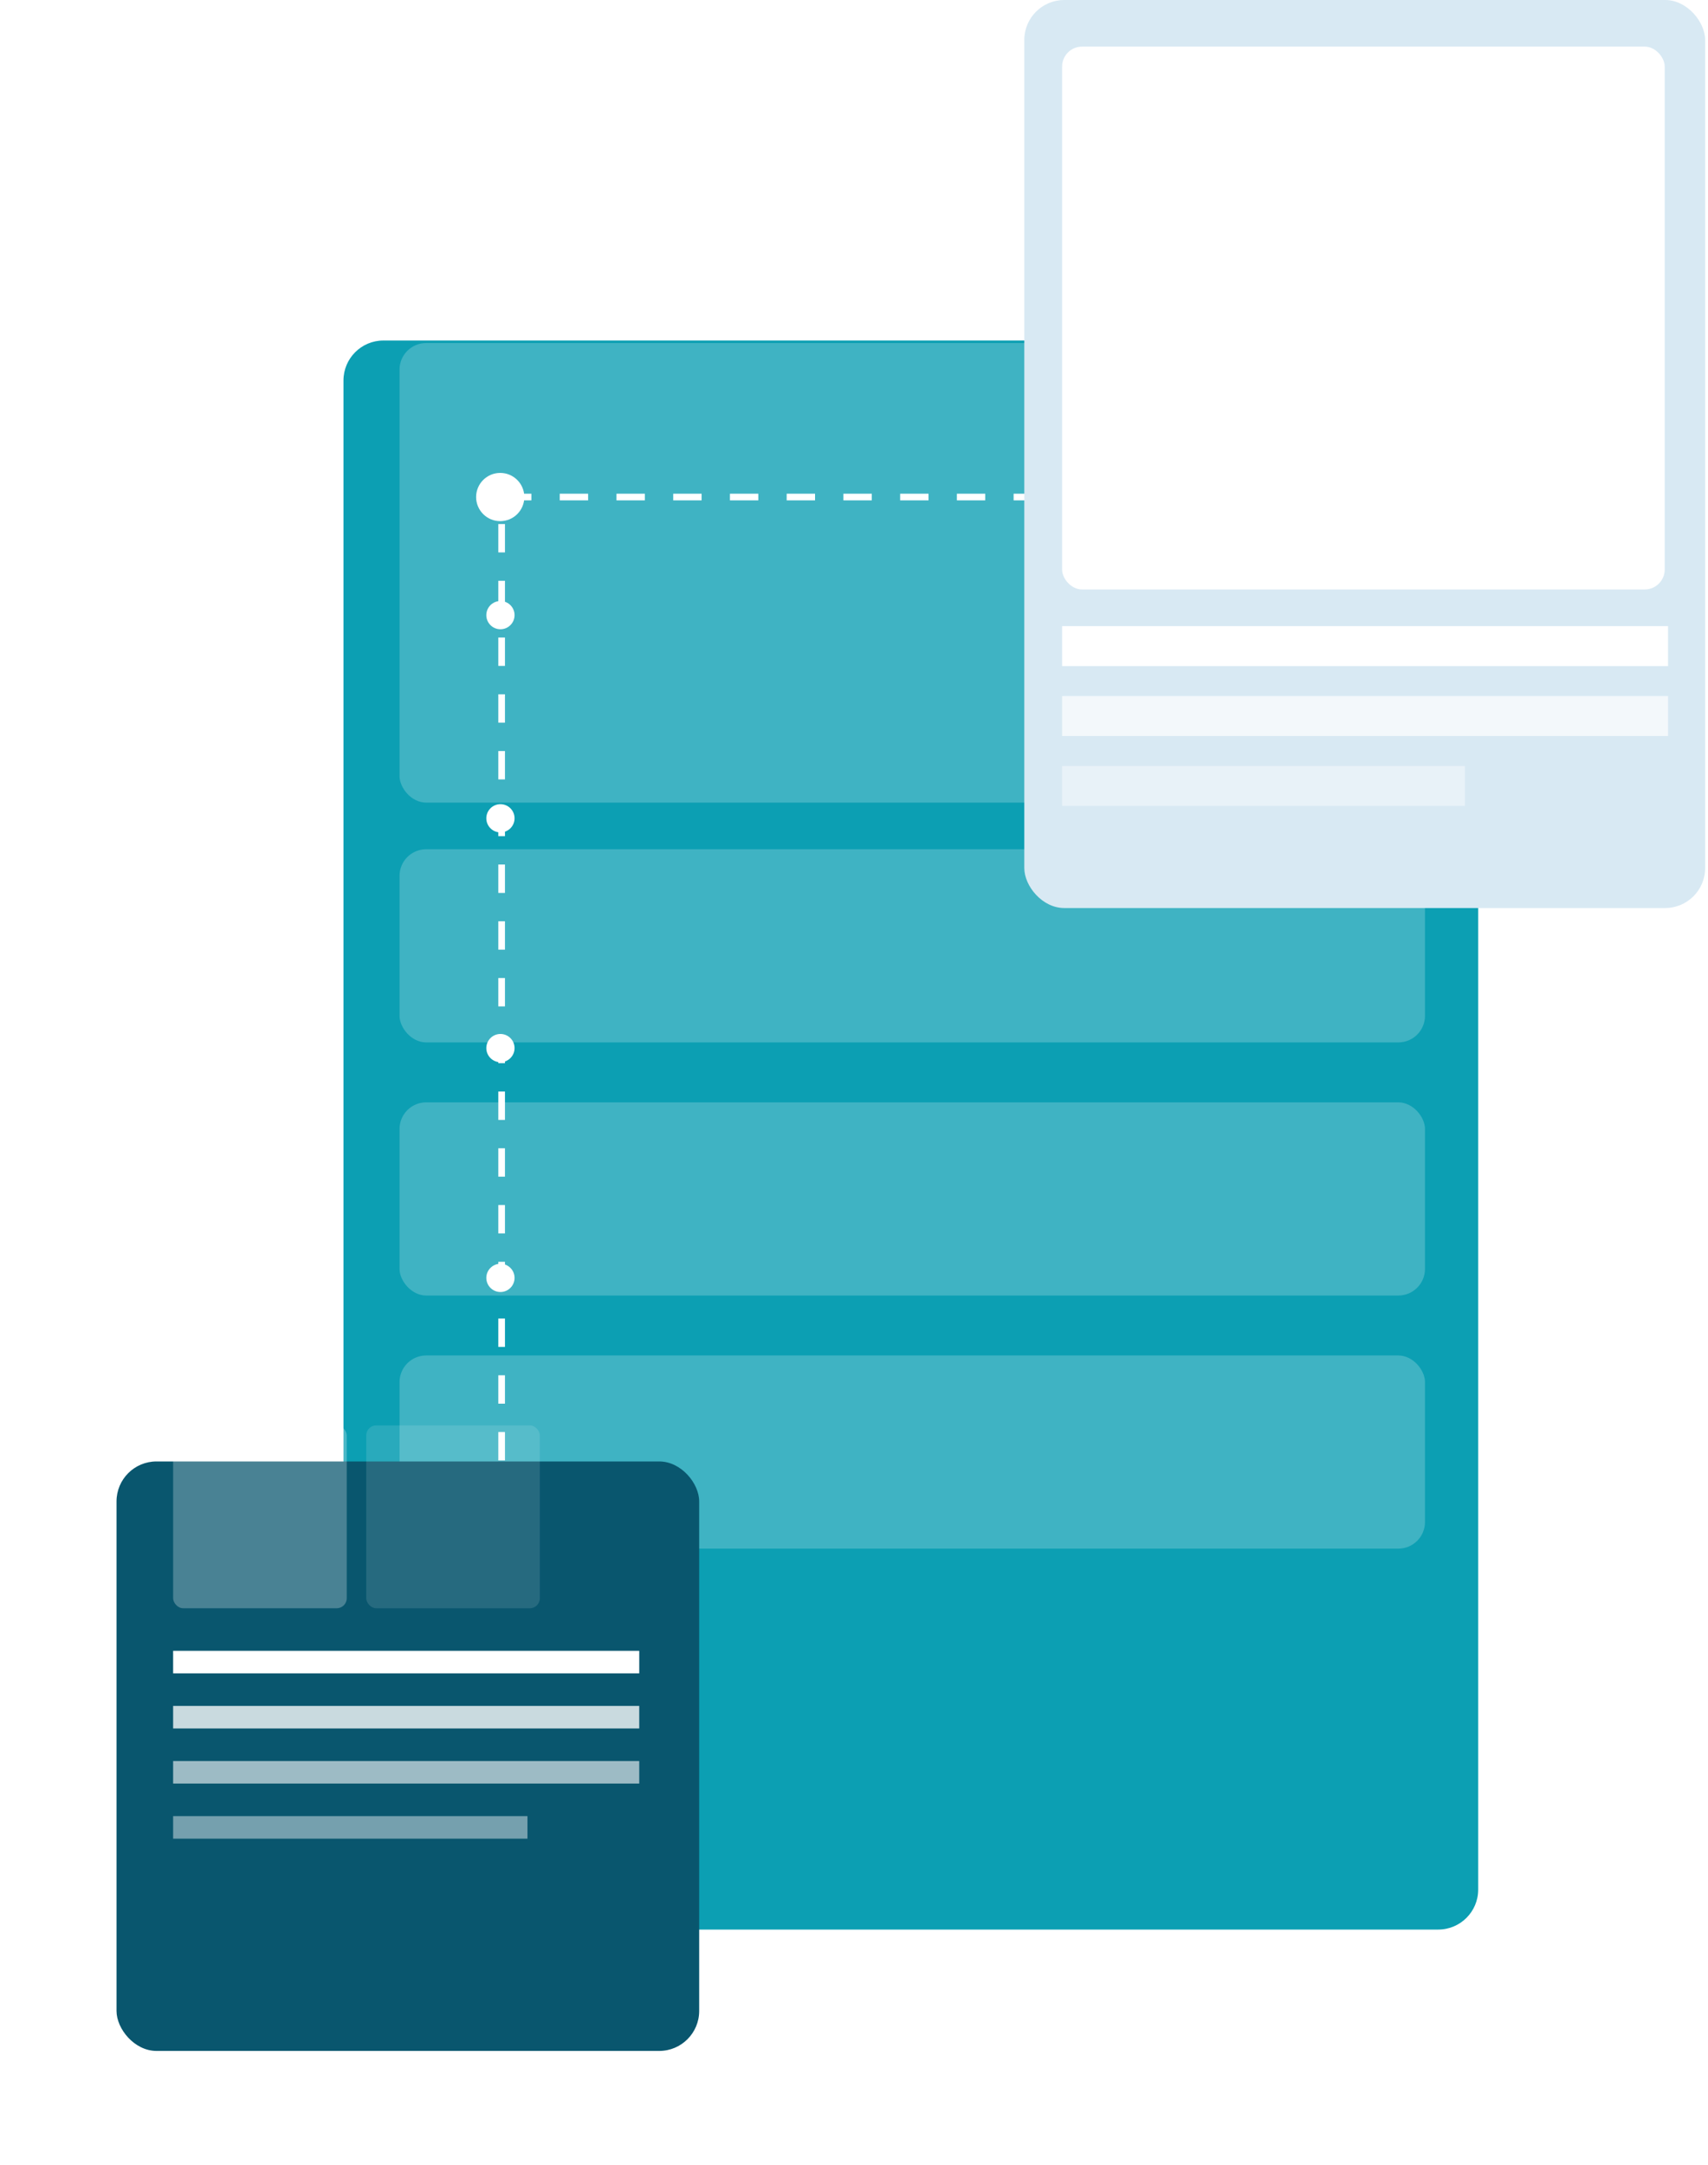 <svg width="513" height="650" viewBox="0 0 513 650" fill="none" xmlns="http://www.w3.org/2000/svg">
<g filter="url(#filter0_d_1:284)">
<rect x="103.163" y="68.163" width="340.813" height="477.138" rx="12" fill="#0C9FB3"/>
</g>
<path d="M150.668 472.589V149.242H380.291" stroke="white" stroke-width="2" stroke-dasharray="8.52 8.52"/>
<circle cx="150.242" cy="149.242" r="7.242" fill="white"/>
<circle cx="150.242" cy="455.122" r="7.242" fill="white"/>
<circle cx="150.307" cy="383.705" r="4.24" fill="white"/>
<circle cx="150.307" cy="314.705" r="4.24" fill="white"/>
<circle cx="150.307" cy="245.705" r="4.24" fill="white"/>
<circle cx="150.307" cy="184.705" r="4.24" fill="white"/>
<rect x="120" y="103" width="308" height="138" rx="8" fill="white" fill-opacity="0.21"/>
<rect x="120" y="255" width="308" height="58" rx="8" fill="white" fill-opacity="0.21"/>
<rect x="120" y="331" width="308" height="58" rx="8" fill="white" fill-opacity="0.21"/>
<rect x="120" y="407" width="308" height="58" rx="8" fill="white" fill-opacity="0.21"/>
<g filter="url(#filter1_d_1:284)">
<rect x="35" y="409" width="175" height="177" rx="12" fill="#09566E"/>
</g>
<path d="M77.602 408.124V84.777H307.224" stroke="white" stroke-width="2" stroke-dasharray="8.52 8.52"/>
<circle cx="77.176" cy="84.777" r="7.242" fill="white"/>
<circle cx="77.176" cy="390.657" r="7.242" fill="white"/>
<circle cx="77.24" cy="319.24" r="4.24" fill="white"/>
<circle cx="77.24" cy="250.24" r="4.24" fill="white"/>
<circle cx="77.24" cy="181.24" r="4.24" fill="white"/>
<circle cx="77.24" cy="120.24" r="4.24" fill="white"/>
<rect x="52" y="428" width="52.143" height="54.9" rx="3" fill="white" fill-opacity="0.26"/>
<rect x="110" y="428" width="52.143" height="54.9" rx="3" fill="white" fill-opacity="0.12"/>
<rect x="52" y="495.685" width="140" height="6.768" fill="white"/>
<rect x="52" y="512.229" width="140" height="6.768" fill="white" fill-opacity="0.78"/>
<rect x="52" y="528.775" width="140" height="6.768" fill="white" fill-opacity="0.6"/>
<rect x="52" y="545.32" width="106.429" height="6.768" fill="white" fill-opacity="0.44"/>
<rect x="307.65" width="204.488" height="272.65" rx="12" fill="#D8E9F3"/>
<rect x="319" y="14" width="181" height="163" rx="6" fill="white"/>
<rect x="319" y="188" width="182" height="12" fill="white"/>
<rect x="319" y="209" width="182" height="12" fill="white" fill-opacity="0.69"/>
<rect x="319" y="230" width="121" height="12" fill="white" fill-opacity="0.41"/>
<defs>
<filter id="filter0_d_1:284" x="60.561" y="59.642" width="426.016" height="562.341" filterUnits="userSpaceOnUse" color-interpolation-filters="sRGB">
<feFlood flood-opacity="0" result="BackgroundImageFix"/>
<feColorMatrix in="SourceAlpha" type="matrix" values="0 0 0 0 0 0 0 0 0 0 0 0 0 0 0 0 0 0 127 0" result="hardAlpha"/>
<feOffset dy="34.081"/>
<feGaussianBlur stdDeviation="21.301"/>
<feColorMatrix type="matrix" values="0 0 0 0 0.134 0 0 0 0 0.173 0 0 0 0 0.258 0 0 0 1 0"/>
<feBlend mode="normal" in2="BackgroundImageFix" result="effect1_dropShadow_1:284"/>
<feBlend mode="normal" in="SourceGraphic" in2="effect1_dropShadow_1:284" result="shape"/>
</filter>
<filter id="filter1_d_1:284" x="0.919" y="404.74" width="243.163" height="245.163" filterUnits="userSpaceOnUse" color-interpolation-filters="sRGB">
<feFlood flood-opacity="0" result="BackgroundImageFix"/>
<feColorMatrix in="SourceAlpha" type="matrix" values="0 0 0 0 0 0 0 0 0 0 0 0 0 0 0 0 0 0 127 0" result="hardAlpha"/>
<feOffset dy="29.821"/>
<feGaussianBlur stdDeviation="17.041"/>
<feColorMatrix type="matrix" values="0 0 0 0 0.159 0 0 0 0 0.219 0 0 0 0 0.374 0 0 0 0.11 0"/>
<feBlend mode="normal" in2="BackgroundImageFix" result="effect1_dropShadow_1:284"/>
<feBlend mode="normal" in="SourceGraphic" in2="effect1_dropShadow_1:284" result="shape"/>
</filter>
</defs>
</svg>
